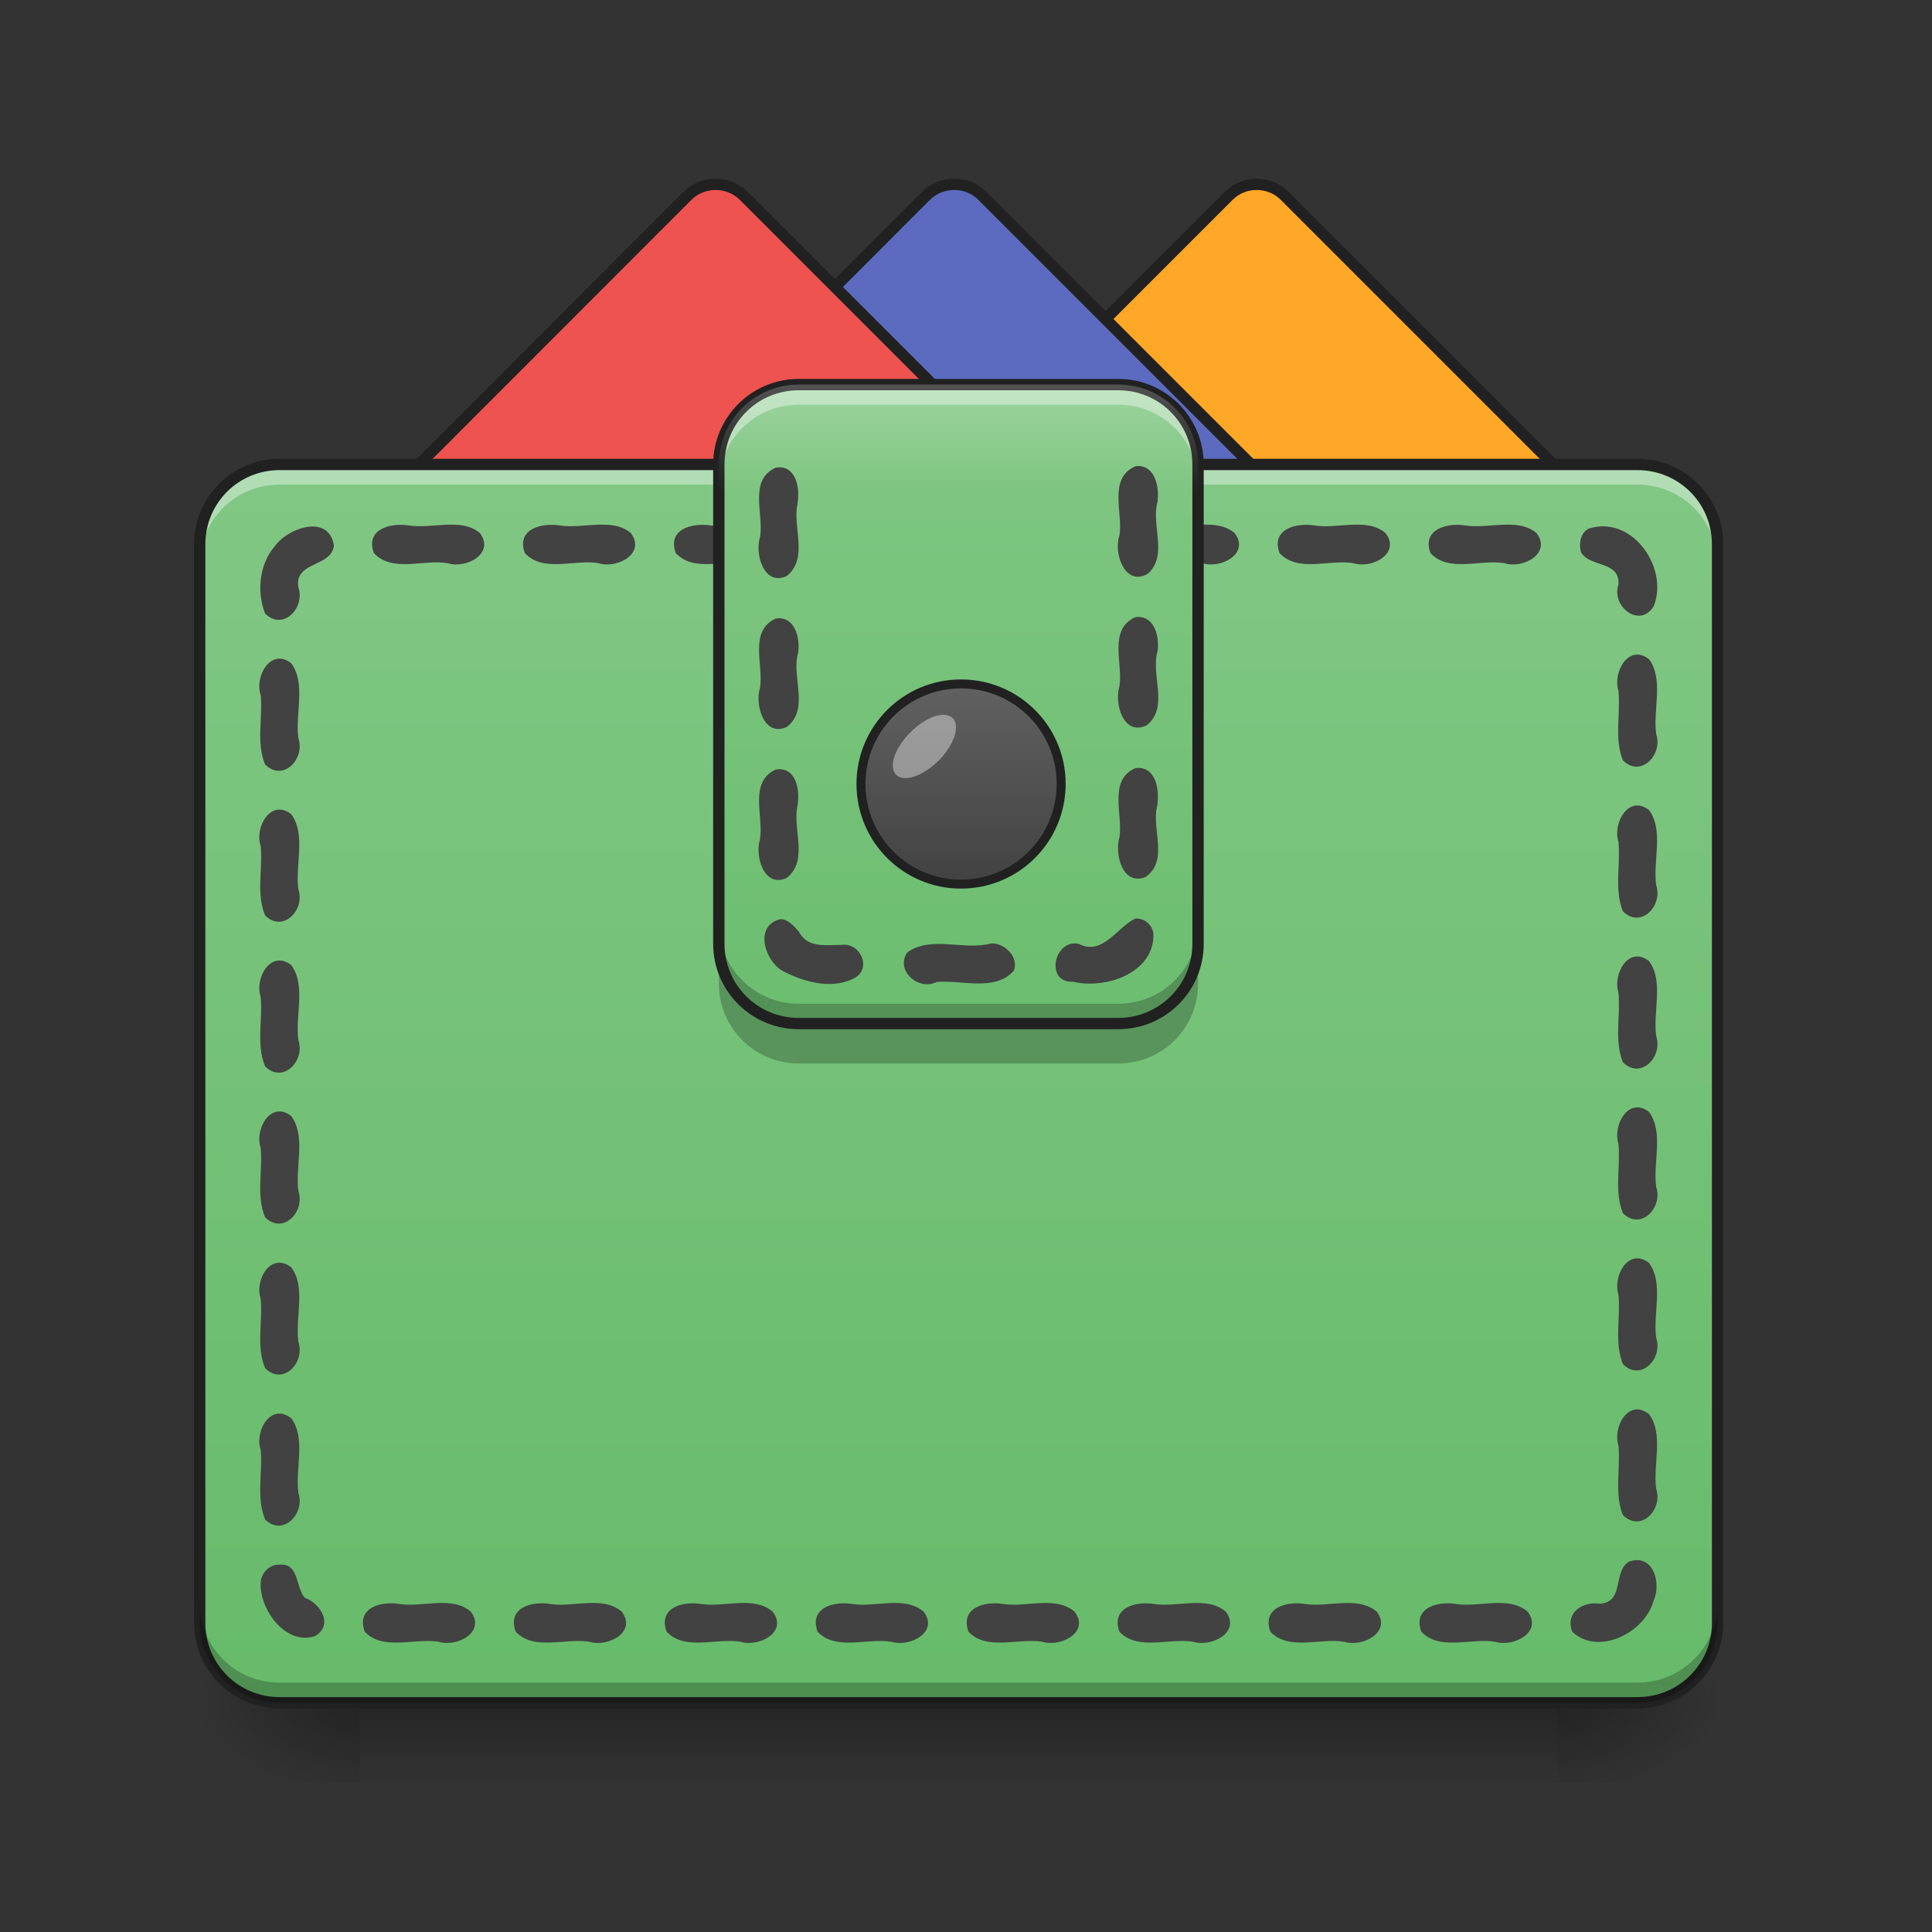 <?xml version="1.0" encoding="UTF-8"?>
<svg xmlns="http://www.w3.org/2000/svg" xmlns:xlink="http://www.w3.org/1999/xlink" width="24px" height="24px" viewBox="0 0 24 24" version="1.1">
<rect x="0" y="0" width="24" height="24" fill="#333333" stroke="none"/>
<defs>
<linearGradient id="linear0" gradientUnits="userSpaceOnUse" x1="370.417" y1="-126.333" x2="370.417" y2="201.75" gradientTransform="matrix(0.047,0,0,0.047,0,12.118)">
<stop offset="0" style="stop-color:rgb(36.471%,25.098%,21.569%);stop-opacity:1;"/>
<stop offset="1" style="stop-color:rgb(42.745%,29.804%,25.49%);stop-opacity:0.392;"/>
</linearGradient>
<linearGradient id="linear1" gradientUnits="userSpaceOnUse" x1="254" y1="233.5" x2="254" y2="254.667" gradientTransform="matrix(0.047,0,0,0.047,-0,10.204)">
<stop offset="0" style="stop-color:rgb(0%,0%,0%);stop-opacity:0.275;"/>
<stop offset="1" style="stop-color:rgb(0%,0%,0%);stop-opacity:0;"/>
</linearGradient>
<radialGradient id="radial0" gradientUnits="userSpaceOnUse" cx="450.909" cy="189.579" fx="450.909" fy="189.579" r="21.167" gradientTransform="matrix(0,-0.059,-0.105,-0,39.098,47.822)">
<stop offset="0" style="stop-color:rgb(0%,0%,0%);stop-opacity:0.314;"/>
<stop offset="0.222" style="stop-color:rgb(0%,0%,0%);stop-opacity:0.275;"/>
<stop offset="1" style="stop-color:rgb(0%,0%,0%);stop-opacity:0;"/>
</radialGradient>
<radialGradient id="radial1" gradientUnits="userSpaceOnUse" cx="450.909" cy="189.579" fx="450.909" fy="189.579" r="21.167" gradientTransform="matrix(-0,0.059,0.105,0,-15.283,-5.52)">
<stop offset="0" style="stop-color:rgb(0%,0%,0%);stop-opacity:0.314;"/>
<stop offset="0.222" style="stop-color:rgb(0%,0%,0%);stop-opacity:0.275;"/>
<stop offset="1" style="stop-color:rgb(0%,0%,0%);stop-opacity:0;"/>
</radialGradient>
<radialGradient id="radial2" gradientUnits="userSpaceOnUse" cx="450.909" cy="189.579" fx="450.909" fy="189.579" r="21.167" gradientTransform="matrix(-0,-0.059,0.105,-0,-15.283,47.822)">
<stop offset="0" style="stop-color:rgb(0%,0%,0%);stop-opacity:0.314;"/>
<stop offset="0.222" style="stop-color:rgb(0%,0%,0%);stop-opacity:0.275;"/>
<stop offset="1" style="stop-color:rgb(0%,0%,0%);stop-opacity:0;"/>
</radialGradient>
<radialGradient id="radial3" gradientUnits="userSpaceOnUse" cx="450.909" cy="189.579" fx="450.909" fy="189.579" r="21.167" gradientTransform="matrix(0,0.059,-0.105,0,39.098,-5.52)">
<stop offset="0" style="stop-color:rgb(0%,0%,0%);stop-opacity:0.314;"/>
<stop offset="0.222" style="stop-color:rgb(0%,0%,0%);stop-opacity:0.275;"/>
<stop offset="1" style="stop-color:rgb(0%,0%,0%);stop-opacity:0;"/>
</radialGradient>
<linearGradient id="linear2" gradientUnits="userSpaceOnUse" x1="254" y1="201.75" x2="254" y2="-126.333" gradientTransform="matrix(0.047,0,0,0.047,-0,11.693)">
<stop offset="0" style="stop-color:rgb(40%,73.333%,41.569%);stop-opacity:1;"/>
<stop offset="1" style="stop-color:rgb(50.588%,78.039%,51.765%);stop-opacity:1;"/>
</linearGradient>
<linearGradient id="linear3" gradientUnits="userSpaceOnUse" x1="254" y1="64.167" x2="254" y2="-147.5" gradientTransform="matrix(0.047,0,0,0.047,0,11.693)">
<stop offset="0" style="stop-color:rgb(40%,73.333%,41.569%);stop-opacity:1;"/>
<stop offset="1" style="stop-color:rgb(50.588%,78.039%,51.765%);stop-opacity:1;"/>
</linearGradient>
<linearGradient id="linear4" gradientUnits="userSpaceOnUse" x1="254" y1="48.292" x2="254" y2="-4.625" gradientTransform="matrix(0.625,0,0,1,95.25,-29.08)">
<stop offset="0" style="stop-color:rgb(25.882%,25.882%,25.882%);stop-opacity:1;"/>
<stop offset="1" style="stop-color:rgb(38.039%,38.039%,38.039%);stop-opacity:1;"/>
</linearGradient>
<linearGradient id="linear5" gradientUnits="userSpaceOnUse" x1="960" y1="255.118" x2="960" y2="375.118" gradientTransform="matrix(0.012,0,0,0.012,0,1.614)">
<stop offset="0" style="stop-color:rgb(100%,100%,100%);stop-opacity:0.235;"/>
<stop offset="1" style="stop-color:rgb(100%,100%,100%);stop-opacity:0;"/>
</linearGradient>
</defs>
<g id="surface1">
<path style="fill-rule:nonzero;fill:rgb(100%,65.49%,14.902%);fill-opacity:1;stroke-width:3;stroke-linecap:round;stroke-linejoin:round;stroke:rgb(12.941%,12.941%,12.941%);stroke-opacity:1;stroke-miterlimit:4;" d="M 125.956 -357.659 L 263.593 -357.659 C 269.367 -357.659 274.14 -352.886 274.14 -347.112 L 274.14 -209.475 C 274.14 -203.701 269.367 -198.928 263.593 -198.928 L 125.956 -198.928 C 120.123 -198.869 115.351 -203.642 115.41 -209.475 L 115.41 -347.112 C 115.41 -352.886 120.182 -357.659 125.956 -357.659 Z M 125.956 -357.659 " transform="matrix(0.033,0.033,-0.033,0.033,0,10.079)"/>
<path style="fill-rule:nonzero;fill:rgb(36.078%,41.961%,75.294%);fill-opacity:1;stroke-width:3;stroke-linecap:round;stroke-linejoin:round;stroke:rgb(12.941%,12.941%,12.941%);stroke-opacity:1;stroke-miterlimit:4;" d="M 69.04 -300.742 L 206.677 -300.742 C 212.451 -300.742 217.223 -295.969 217.223 -290.195 L 217.223 -152.558 C 217.223 -146.784 212.451 -142.012 206.618 -141.953 L 69.04 -142.012 C 63.207 -141.953 58.434 -146.725 58.493 -152.558 L 58.434 -290.136 C 58.493 -295.969 63.265 -300.742 69.04 -300.742 Z M 69.04 -300.742 " transform="matrix(0.033,0.033,-0.033,0.033,0,10.079)"/>
<path style="fill-rule:nonzero;fill:rgb(93.725%,32.549%,31.373%);fill-opacity:1;stroke-width:3;stroke-linecap:round;stroke-linejoin:round;stroke:rgb(12.941%,12.941%,12.941%);stroke-opacity:1;stroke-miterlimit:4;" d="M 24.143 -255.845 L 161.78 -255.845 C 167.554 -255.845 172.326 -251.072 172.326 -245.298 L 172.326 -107.661 C 172.267 -101.828 167.554 -97.115 161.721 -97.056 L 24.143 -97.115 C 18.31 -97.056 13.537 -101.828 13.596 -107.661 L 13.537 -245.239 C 13.596 -251.072 18.31 -255.786 24.143 -255.845 Z M 24.143 -255.845 " transform="matrix(0.033,0.033,-0.033,0.033,0,10.079)"/>
<path style=" stroke:none;fill-rule:nonzero;fill:url(#linear0);" d="M 17.07 13.395 L 16.105 13.484 L 16.105 17.383 L 17.062 17.242 L 17.062 15.578 L 18.344 17.426 L 19.348 17.109 L 18.035 15.336 L 19.359 13.664 L 18.332 13.434 L 17.062 15.105 Z M 14.887 14.344 C 14.875 14.348 14.863 14.348 14.855 14.355 L 14.477 14.73 C 14.461 14.746 14.457 14.77 14.469 14.789 L 14.91 15.504 C 14.832 15.637 14.77 15.773 14.723 15.922 L 13.91 16.086 C 13.887 16.094 13.871 16.113 13.871 16.137 L 13.871 16.66 C 13.871 16.684 13.891 16.703 13.91 16.707 L 14.699 16.895 C 14.742 17.066 14.809 17.23 14.895 17.379 L 14.438 18.062 C 14.422 18.082 14.426 18.109 14.441 18.125 L 14.82 18.496 C 14.836 18.512 14.863 18.516 14.883 18.504 L 15.598 18.074 C 15.738 18.156 15.891 18.219 16.051 18.262 L 16.219 19.051 C 16.223 19.074 16.242 19.09 16.266 19.09 L 16.801 19.09 C 16.824 19.09 16.844 19.074 16.848 19.051 L 17.047 18.258 C 17.211 18.215 17.367 18.152 17.512 18.066 L 18.219 18.523 C 18.238 18.535 18.266 18.531 18.281 18.516 L 18.656 18.145 C 18.672 18.129 18.676 18.105 18.668 18.086 L 18.41 17.668 L 18.324 17.695 C 18.312 17.699 18.297 17.695 18.293 17.684 C 18.293 17.684 18.129 17.449 17.918 17.145 C 17.664 17.633 17.145 17.965 16.547 17.965 C 15.703 17.965 15.016 17.289 15.016 16.457 C 15.016 15.848 15.387 15.32 15.922 15.086 L 15.922 14.695 C 15.824 14.73 15.73 14.77 15.641 14.816 L 14.918 14.352 C 14.906 14.344 14.898 14.344 14.887 14.344 Z M 14.887 14.344 "/>
<path style=" stroke:none;fill-rule:nonzero;fill:url(#linear1);" d="M 4.465 21.152 L 19.348 21.152 L 19.348 22.145 L 4.465 22.145 Z M 4.465 21.152 "/>
<path style=" stroke:none;fill-rule:nonzero;fill:url(#radial0);" d="M 19.348 21.152 L 21.336 21.152 L 21.336 20.16 L 19.348 20.16 Z M 19.348 21.152 "/>
<path style=" stroke:none;fill-rule:nonzero;fill:url(#radial1);" d="M 4.465 21.152 L 2.48 21.152 L 2.48 22.145 L 4.465 22.145 Z M 4.465 21.152 "/>
<path style=" stroke:none;fill-rule:nonzero;fill:url(#radial2);" d="M 4.465 21.152 L 2.48 21.152 L 2.48 20.16 L 4.465 20.16 Z M 4.465 21.152 "/>
<path style=" stroke:none;fill-rule:nonzero;fill:url(#radial3);" d="M 19.348 21.152 L 21.336 21.152 L 21.336 22.145 L 19.348 22.145 Z M 19.348 21.152 "/>
<path style=" stroke:none;fill-rule:nonzero;fill:url(#linear2);" d="M 3.473 5.77 L 20.34 5.77 C 20.891 5.77 21.336 6.215 21.336 6.762 L 21.336 20.16 C 21.336 20.707 20.891 21.152 20.34 21.152 L 3.473 21.152 C 2.926 21.152 2.48 20.707 2.48 20.16 L 2.48 6.762 C 2.48 6.215 2.926 5.77 3.473 5.77 Z M 3.473 5.77 "/>
<path style=" stroke:none;fill-rule:nonzero;fill:rgb(100%,100%,100%);fill-opacity:0.392;" d="M 3.473 5.77 C 2.922 5.77 2.48 6.211 2.48 6.762 L 2.48 7.012 C 2.48 6.461 2.922 6.02 3.473 6.02 L 20.34 6.02 C 20.891 6.02 21.336 6.461 21.336 7.012 L 21.336 6.762 C 21.336 6.211 20.891 5.77 20.34 5.77 Z M 3.473 5.77 "/>
<path style=" stroke:none;fill-rule:nonzero;fill:rgb(25.882%,25.882%,25.882%);fill-opacity:1;" d="M 3.238 19.668 C 3.227 20.008 3.559 20.445 3.914 20.324 C 4.148 20.188 3.98 19.914 3.785 19.848 C 3.672 19.715 3.715 19.406 3.465 19.438 C 3.344 19.43 3.238 19.551 3.238 19.668 Z M 3.293 18.875 C 3.516 19.094 3.793 18.801 3.707 18.547 C 3.664 18.246 3.805 17.867 3.617 17.617 C 3.363 17.422 3.16 17.777 3.238 18.008 C 3.266 18.293 3.18 18.602 3.293 18.875 Z M 3.293 16.996 C 3.516 17.219 3.793 16.926 3.707 16.672 C 3.664 16.367 3.805 15.992 3.617 15.742 C 3.363 15.547 3.16 15.902 3.238 16.133 C 3.266 16.418 3.18 16.727 3.293 16.996 Z M 3.293 15.121 C 3.516 15.344 3.793 15.051 3.707 14.797 C 3.664 14.492 3.805 14.117 3.617 13.863 C 3.363 13.668 3.16 14.027 3.238 14.258 C 3.266 14.543 3.18 14.852 3.293 15.121 Z M 3.293 13.246 C 3.516 13.469 3.793 13.176 3.707 12.922 C 3.664 12.617 3.805 12.242 3.617 11.988 C 3.363 11.793 3.16 12.152 3.238 12.383 C 3.266 12.668 3.18 12.977 3.293 13.246 Z M 3.293 11.371 C 3.516 11.594 3.793 11.301 3.707 11.047 C 3.664 10.742 3.805 10.367 3.617 10.113 C 3.363 9.918 3.16 10.277 3.238 10.508 C 3.266 10.793 3.18 11.102 3.293 11.371 Z M 3.293 9.496 C 3.516 9.719 3.793 9.426 3.707 9.172 C 3.664 8.867 3.805 8.492 3.617 8.238 C 3.363 8.043 3.16 8.402 3.238 8.633 C 3.266 8.918 3.18 9.227 3.293 9.496 Z M 3.293 7.621 C 3.516 7.844 3.793 7.551 3.707 7.297 C 3.652 6.969 4.117 7.051 4.148 6.777 C 4.086 6.379 3.578 6.555 3.414 6.785 C 3.219 7.008 3.188 7.355 3.293 7.621 Z M 4.531 20.27 C 4.762 20.512 5.148 20.344 5.449 20.395 C 5.68 20.465 6.039 20.273 5.848 20.02 C 5.613 19.82 5.254 19.969 4.965 19.926 C 4.734 19.887 4.422 19.969 4.531 20.27 Z M 4.645 6.871 C 4.875 7.117 5.262 6.945 5.559 6.996 C 5.793 7.07 6.152 6.875 5.961 6.621 C 5.727 6.426 5.363 6.574 5.078 6.527 C 4.848 6.492 4.535 6.574 4.645 6.871 Z M 6.406 20.27 C 6.637 20.512 7.023 20.344 7.324 20.395 C 7.555 20.465 7.914 20.273 7.723 20.02 C 7.488 19.82 7.129 19.969 6.84 19.926 C 6.609 19.887 6.297 19.969 6.406 20.27 Z M 6.52 6.871 C 6.75 7.117 7.137 6.945 7.434 6.996 C 7.668 7.07 8.027 6.875 7.836 6.621 C 7.602 6.426 7.238 6.574 6.953 6.527 C 6.723 6.492 6.41 6.574 6.52 6.871 Z M 8.281 20.27 C 8.512 20.512 8.898 20.344 9.199 20.395 C 9.43 20.465 9.793 20.273 9.598 20.02 C 9.363 19.82 9.004 19.969 8.715 19.926 C 8.484 19.887 8.172 19.969 8.281 20.27 Z M 8.395 6.871 C 8.625 7.117 9.012 6.945 9.312 6.996 C 9.543 7.07 9.902 6.875 9.711 6.621 C 9.477 6.426 9.113 6.574 8.828 6.527 C 8.598 6.492 8.285 6.574 8.395 6.871 Z M 10.156 20.27 C 10.387 20.512 10.773 20.344 11.074 20.395 C 11.305 20.465 11.668 20.273 11.473 20.02 C 11.238 19.82 10.879 19.969 10.59 19.926 C 10.363 19.887 10.047 19.969 10.156 20.27 Z M 10.27 6.871 C 10.5 7.117 10.887 6.945 11.188 6.996 C 11.418 7.07 11.777 6.875 11.586 6.621 C 11.352 6.426 10.992 6.574 10.703 6.527 C 10.473 6.492 10.16 6.574 10.27 6.871 Z M 12.031 20.27 C 12.262 20.512 12.648 20.344 12.949 20.395 C 13.18 20.465 13.543 20.273 13.348 20.02 C 13.113 19.82 12.754 19.969 12.465 19.926 C 12.238 19.887 11.922 19.969 12.031 20.27 Z M 12.145 6.871 C 12.375 7.117 12.762 6.945 13.062 6.996 C 13.293 7.07 13.652 6.875 13.461 6.621 C 13.227 6.426 12.867 6.574 12.578 6.527 C 12.348 6.492 12.035 6.574 12.145 6.871 Z M 13.906 20.27 C 14.137 20.512 14.523 20.344 14.824 20.395 C 15.055 20.465 15.418 20.273 15.227 20.02 C 14.988 19.82 14.629 19.969 14.34 19.926 C 14.113 19.887 13.797 19.969 13.906 20.27 Z M 14.02 6.871 C 14.25 7.117 14.637 6.945 14.938 6.996 C 15.168 7.07 15.531 6.875 15.336 6.621 C 15.102 6.426 14.742 6.574 14.453 6.527 C 14.223 6.492 13.91 6.574 14.02 6.871 Z M 15.781 20.27 C 16.012 20.512 16.398 20.344 16.699 20.395 C 16.93 20.465 17.293 20.273 17.102 20.02 C 16.863 19.82 16.504 19.969 16.215 19.926 C 15.988 19.887 15.672 19.969 15.781 20.27 Z M 15.895 6.871 C 16.125 7.117 16.512 6.945 16.812 6.996 C 17.043 7.07 17.406 6.875 17.211 6.621 C 16.977 6.426 16.617 6.574 16.328 6.527 C 16.098 6.492 15.785 6.574 15.895 6.871 Z M 17.656 20.27 C 17.887 20.512 18.273 20.344 18.574 20.395 C 18.805 20.465 19.168 20.273 18.977 20.02 C 18.738 19.82 18.379 19.969 18.09 19.926 C 17.863 19.887 17.547 19.969 17.656 20.27 Z M 17.77 6.871 C 18 7.117 18.387 6.945 18.688 6.996 C 18.918 7.07 19.281 6.875 19.086 6.621 C 18.852 6.426 18.492 6.574 18.203 6.527 C 17.977 6.492 17.66 6.574 17.77 6.871 Z M 19.531 20.27 C 19.852 20.574 20.43 20.285 20.539 19.891 C 20.645 19.668 20.535 19.285 20.23 19.402 C 20.035 19.531 20.18 19.902 19.875 19.922 C 19.66 19.891 19.441 20.031 19.531 20.27 Z M 19.641 6.863 C 19.754 7.051 20.125 6.965 20.105 7.262 C 20.012 7.535 20.371 7.812 20.543 7.531 C 20.73 7.066 20.297 6.426 19.777 6.555 C 19.641 6.578 19.605 6.746 19.641 6.863 Z M 20.16 18.82 C 20.383 19.043 20.66 18.75 20.574 18.496 C 20.531 18.191 20.672 17.816 20.484 17.566 C 20.23 17.367 20.031 17.727 20.105 17.957 C 20.133 18.242 20.051 18.551 20.16 18.82 Z M 20.16 16.945 C 20.383 17.168 20.66 16.875 20.574 16.621 C 20.531 16.316 20.672 15.941 20.484 15.688 C 20.23 15.492 20.031 15.852 20.105 16.082 C 20.133 16.367 20.051 16.676 20.16 16.945 Z M 20.16 15.07 C 20.383 15.293 20.66 15 20.574 14.746 C 20.531 14.441 20.672 14.066 20.484 13.812 C 20.23 13.617 20.031 13.977 20.105 14.207 C 20.133 14.492 20.051 14.801 20.16 15.07 Z M 20.16 13.195 C 20.383 13.418 20.66 13.125 20.574 12.871 C 20.531 12.566 20.672 12.191 20.484 11.938 C 20.23 11.742 20.031 12.102 20.105 12.332 C 20.133 12.617 20.051 12.926 20.16 13.195 Z M 20.16 11.32 C 20.383 11.543 20.66 11.25 20.574 10.996 C 20.531 10.691 20.672 10.316 20.484 10.062 C 20.23 9.867 20.031 10.227 20.105 10.457 C 20.133 10.742 20.051 11.051 20.16 11.32 Z M 20.16 9.445 C 20.383 9.668 20.66 9.371 20.574 9.121 C 20.531 8.816 20.672 8.441 20.484 8.188 C 20.23 7.992 20.031 8.352 20.105 8.582 C 20.133 8.867 20.051 9.176 20.16 9.445 Z M 20.16 9.445 "/>
<path style=" stroke:none;fill-rule:nonzero;fill:rgb(12.941%,12.941%,12.941%);fill-opacity:1;" d="M 3.473 5.699 C 2.887 5.699 2.41 6.176 2.41 6.762 L 2.41 20.16 C 2.41 20.746 2.887 21.223 3.473 21.223 L 20.34 21.223 C 20.93 21.223 21.406 20.746 21.406 20.16 L 21.406 6.762 C 21.406 6.176 20.93 5.699 20.34 5.699 Z M 3.473 5.84 L 20.34 5.84 C 20.855 5.84 21.266 6.25 21.266 6.762 L 21.266 20.16 C 21.266 20.672 20.855 21.082 20.34 21.082 L 3.473 21.082 C 2.961 21.082 2.551 20.672 2.551 20.16 L 2.551 6.762 C 2.551 6.25 2.961 5.84 3.473 5.84 Z M 3.473 5.84 "/>
<path style=" stroke:none;fill-rule:nonzero;fill:rgb(0%,0%,0%);fill-opacity:0.235;" d="M 9.922 5.273 L 13.891 5.273 C 14.441 5.273 14.883 5.719 14.883 6.266 L 14.883 12.219 C 14.883 12.77 14.441 13.211 13.891 13.211 L 9.922 13.211 C 9.375 13.211 8.93 12.77 8.93 12.219 L 8.93 6.266 C 8.93 5.719 9.375 5.273 9.922 5.273 Z M 9.922 5.273 "/>
<path style=" stroke:none;fill-rule:nonzero;fill:url(#linear3);" d="M 9.922 4.777 L 13.891 4.777 C 14.441 4.777 14.883 5.223 14.883 5.77 L 14.883 11.723 C 14.883 12.273 14.441 12.715 13.891 12.715 L 9.922 12.715 C 9.375 12.715 8.93 12.273 8.93 11.723 L 8.93 5.77 C 8.93 5.223 9.375 4.777 9.922 4.777 Z M 9.922 4.777 "/>
<path style=" stroke:none;fill-rule:nonzero;fill:rgb(0%,0%,0%);fill-opacity:0.235;" d="M 3.473 21.152 C 2.922 21.152 2.48 20.707 2.48 20.16 L 2.48 19.91 C 2.48 20.461 2.922 20.902 3.473 20.902 L 20.34 20.902 C 20.891 20.902 21.336 20.461 21.336 19.91 L 21.336 20.16 C 21.336 20.707 20.891 21.152 20.34 21.152 Z M 3.473 21.152 "/>
<path style="fill-rule:nonzero;fill:url(#linear4);stroke-width:2.372;stroke-linecap:round;stroke-linejoin:round;stroke:rgb(12.941%,12.941%,12.941%);stroke-opacity:1;stroke-miterlimit:4;" d="M 253.976 -33.684 C 268.641 -33.684 280.473 -21.852 280.473 -7.27 C 280.473 7.395 268.641 19.228 253.976 19.228 C 239.394 19.228 227.562 7.395 227.562 -7.27 C 227.562 -21.852 239.394 -33.684 253.976 -33.684 Z M 253.976 -33.684 " transform="matrix(0.047,0,0,0.047,0,10.079)"/>
<path style=" stroke:none;fill-rule:nonzero;fill:rgb(100%,100%,100%);fill-opacity:0.392;" d="M 9.922 4.777 C 9.375 4.777 8.93 5.219 8.93 5.77 L 8.93 6.02 C 8.93 5.469 9.375 5.027 9.922 5.027 L 13.891 5.027 C 14.441 5.027 14.883 5.469 14.883 6.02 L 14.883 5.77 C 14.883 5.219 14.441 4.777 13.891 4.777 Z M 9.922 4.777 "/>
<path style=" stroke:none;fill-rule:nonzero;fill:rgb(0%,0%,0%);fill-opacity:0.235;" d="M 9.922 12.715 C 9.375 12.715 8.93 12.273 8.93 11.723 L 8.93 11.477 C 8.93 12.027 9.375 12.469 9.922 12.469 L 13.891 12.469 C 14.441 12.469 14.883 12.027 14.883 11.477 L 14.883 11.723 C 14.883 12.273 14.441 12.715 13.891 12.715 Z M 9.922 12.715 "/>
<path style=" stroke:none;fill-rule:nonzero;fill:rgb(12.941%,12.941%,12.941%);fill-opacity:1;" d="M 9.922 4.707 C 9.336 4.707 8.859 5.184 8.859 5.77 L 8.859 11.723 C 8.859 12.312 9.336 12.785 9.922 12.785 L 13.891 12.785 C 14.48 12.785 14.953 12.312 14.953 11.723 L 14.953 5.77 C 14.953 5.184 14.48 4.707 13.891 4.707 Z M 9.922 4.848 L 13.891 4.848 C 14.402 4.848 14.812 5.258 14.812 5.77 L 14.812 11.723 C 14.812 12.234 14.402 12.645 13.891 12.645 L 9.922 12.645 C 9.41 12.645 9 12.234 9 11.723 L 9 5.77 C 9 5.258 9.41 4.848 9.922 4.848 Z M 9.922 4.848 "/>
<path style=" stroke:none;fill-rule:nonzero;fill:url(#linear5);" d="M 9.922 4.777 C 9.375 4.777 8.93 5.219 8.93 5.77 L 8.93 7.133 C 8.93 6.586 9.375 6.141 9.922 6.141 L 13.891 6.141 C 14.441 6.141 14.883 6.586 14.883 7.133 L 14.883 5.77 C 14.883 5.219 14.441 4.777 13.891 4.777 Z M 9.922 4.777 "/>
<path style=" stroke:none;fill-rule:nonzero;fill:rgb(25.882%,25.882%,25.882%);fill-opacity:1;" d="M 14.148 5.789 C 14.133 5.789 14.117 5.789 14.102 5.793 C 13.762 5.945 13.953 6.371 13.906 6.652 C 13.828 6.871 13.977 7.297 14.262 7.125 C 14.512 6.895 14.297 6.523 14.379 6.234 C 14.402 6.059 14.355 5.797 14.148 5.789 Z M 9.684 5.805 C 9.668 5.805 9.652 5.809 9.637 5.809 C 9.293 5.965 9.492 6.387 9.441 6.672 C 9.375 6.883 9.488 7.285 9.773 7.156 C 10.047 6.934 9.844 6.555 9.906 6.262 C 9.938 6.086 9.902 5.809 9.684 5.805 Z M 14.145 7.664 C 14.133 7.664 14.117 7.664 14.102 7.668 C 13.762 7.82 13.953 8.246 13.906 8.527 C 13.84 8.738 13.953 9.145 14.242 9.012 C 14.527 8.789 14.293 8.391 14.379 8.09 C 14.406 7.922 14.348 7.668 14.145 7.664 Z M 9.68 7.68 C 9.664 7.68 9.652 7.684 9.637 7.684 C 9.297 7.836 9.488 8.262 9.441 8.543 C 9.375 8.754 9.488 9.16 9.773 9.031 C 10.062 8.809 9.828 8.406 9.914 8.109 C 9.941 7.938 9.883 7.684 9.68 7.68 Z M 14.129 9.539 C 14.121 9.543 14.113 9.543 14.102 9.543 C 13.762 9.695 13.953 10.121 13.906 10.402 C 13.844 10.613 13.945 11.008 14.23 10.895 C 14.523 10.691 14.301 10.297 14.375 10.012 C 14.406 9.828 14.367 9.531 14.129 9.539 Z M 9.684 9.555 C 9.668 9.555 9.652 9.559 9.637 9.559 C 9.297 9.715 9.488 10.141 9.441 10.422 C 9.375 10.633 9.488 11.035 9.773 10.906 C 10.047 10.688 9.844 10.305 9.906 10.016 C 9.938 9.836 9.902 9.559 9.684 9.555 Z M 14.125 11.41 C 14.121 11.41 14.113 11.41 14.105 11.41 C 13.879 11.512 13.699 11.883 13.395 11.723 C 13.09 11.668 12.98 12.211 13.328 12.195 C 13.734 12.293 14.348 12.086 14.328 11.594 C 14.312 11.492 14.227 11.414 14.125 11.41 Z M 9.695 11.418 C 9.367 11.496 9.496 11.922 9.711 12.055 C 9.969 12.195 10.324 12.297 10.602 12.156 C 10.84 12.043 10.691 11.703 10.453 11.738 C 10.258 11.738 10.027 11.781 9.922 11.57 C 9.859 11.504 9.793 11.418 9.695 11.418 Z M 12.316 11.719 C 11.977 11.812 11.566 11.617 11.27 11.832 C 11.117 12.059 11.414 12.312 11.633 12.199 C 11.941 12.168 12.359 12.324 12.594 12.059 C 12.66 11.887 12.48 11.715 12.316 11.719 Z M 12.316 11.719 "/>
<path style=" stroke:none;fill-rule:nonzero;fill:rgb(100%,100%,100%);fill-opacity:0.392;" d="M 11.309 9.098 C 11.504 8.902 11.738 8.824 11.836 8.922 C 11.93 9.02 11.852 9.254 11.66 9.449 C 11.465 9.641 11.23 9.723 11.133 9.625 C 11.035 9.527 11.113 9.293 11.309 9.098 Z M 11.309 9.098 "/>
</g>
</svg>
